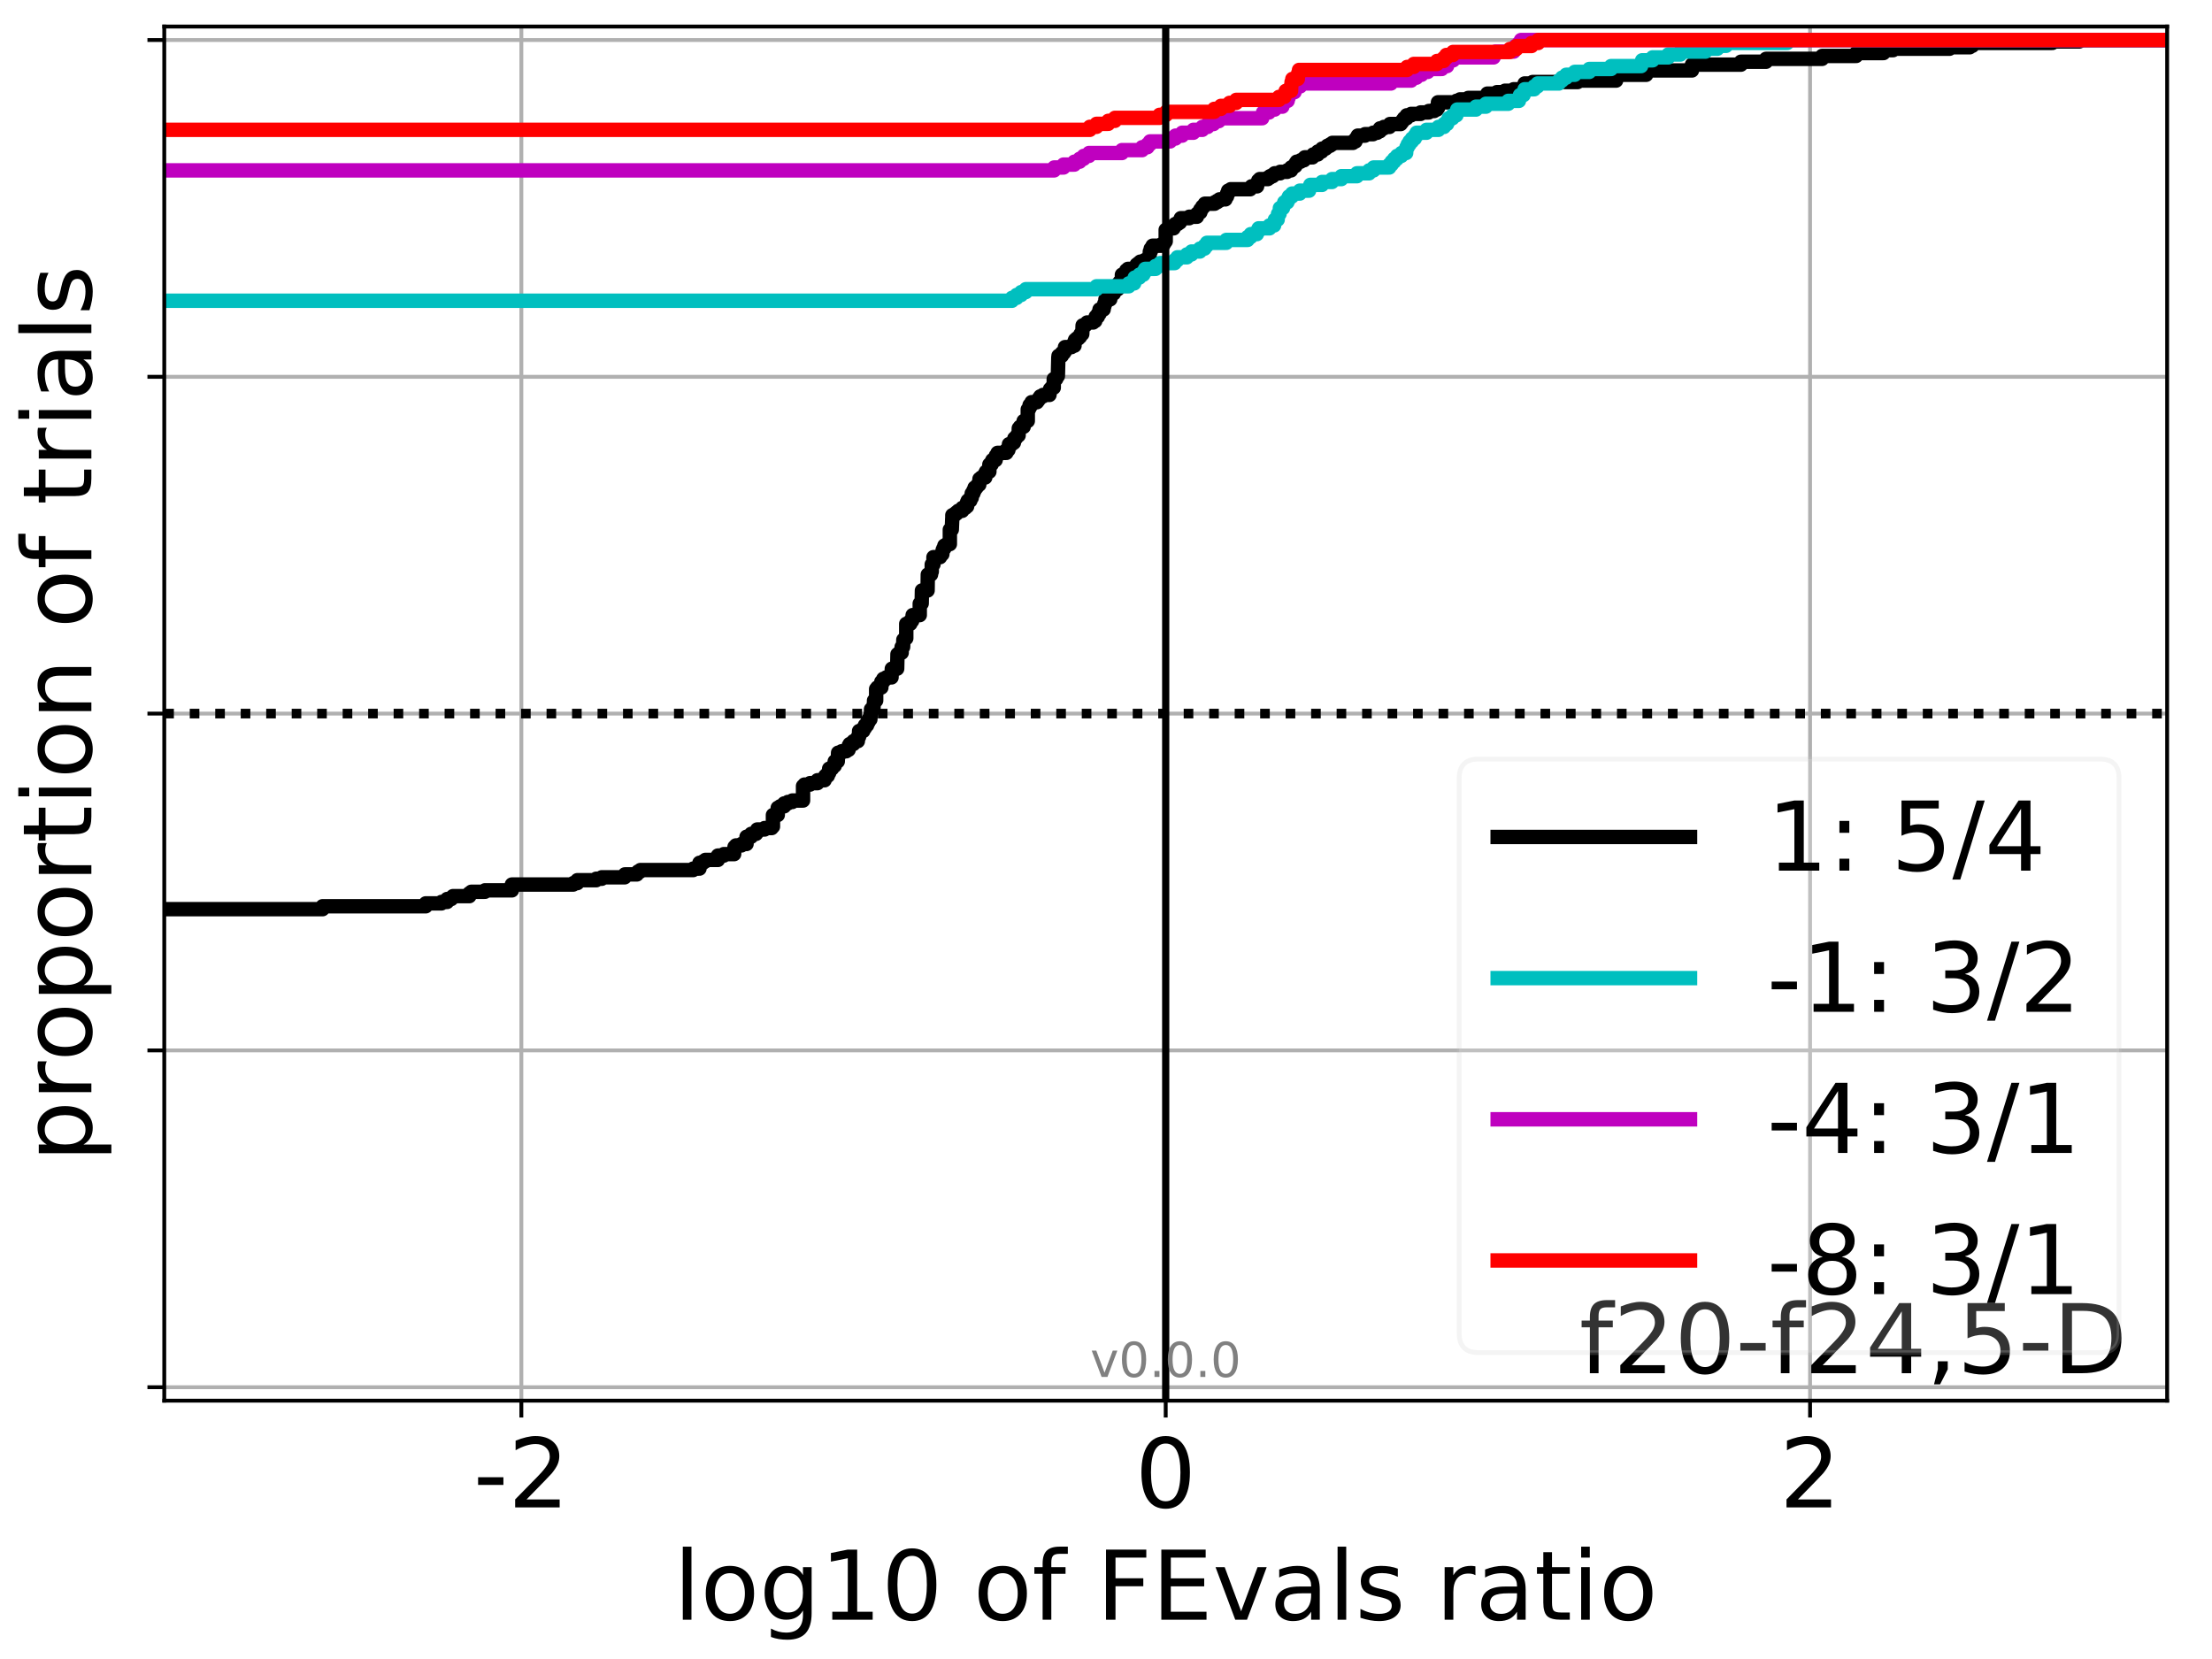 <?xml version="1.0" encoding="utf-8" standalone="no"?>
<!DOCTYPE svg PUBLIC "-//W3C//DTD SVG 1.1//EN"
  "http://www.w3.org/Graphics/SVG/1.1/DTD/svg11.dtd">
<!-- Created with matplotlib (http://matplotlib.org/) -->
<svg height="345pt" version="1.1" viewBox="0 0 460 345" width="460pt" xmlns="http://www.w3.org/2000/svg" xmlns:xlink="http://www.w3.org/1999/xlink">
 <defs>
  <style type="text/css">
*{stroke-linecap:butt;stroke-linejoin:round;}
  </style>
 </defs>
 <g id="figure_1">
  <g id="patch_1">
   <path d="M 0 345.6 
L 460.8 345.6 
L 460.8 0 
L 0 0 
z
" style="fill:#ffffff;"/>
  </g>
  <g id="axes_1">
   <g id="patch_2">
    <path d="M 34.16 291.28 
L 450.672 291.28 
L 450.672 5.52 
L 34.16 5.52 
z
" style="fill:#ffffff;"/>
   </g>
   <g id="matplotlib.axis_1">
    <g id="xtick_1">
     <g id="line2d_1">
      <path clip-path="url(#p484e9c3266)" d="M 108.417 291.28 
L 108.417 5.52 
" style="fill:none;stroke:#b0b0b0;stroke-linecap:square;stroke-width:0.8;"/>
     </g>
     <g id="line2d_2">
      <defs>
       <path d="M 0 0 
L 0 3.5 
" id="m613753e18f" style="stroke:#000000;stroke-width:0.8;"/>
      </defs>
      <g>
       <use style="stroke:#000000;stroke-width:0.8;" x="108.417" xlink:href="#m613753e18f" y="291.28"/>
      </g>
     </g>
     <g id="text_1">
      <!-- -2 -->
      <defs>
       <path d="M 4.891 31.391 
L 31.203 31.391 
L 31.203 23.391 
L 4.891 23.391 
z
" id="DejaVuSans-2d"/>
       <path d="M 19.188 8.297 
L 53.609 8.297 
L 53.609 0 
L 7.328 0 
L 7.328 8.297 
Q 12.938 14.109 22.625 23.891 
Q 32.328 33.688 34.812 36.531 
Q 39.547 41.844 41.422 45.531 
Q 43.312 49.219 43.312 52.781 
Q 43.312 58.594 39.234 62.25 
Q 35.156 65.922 28.609 65.922 
Q 23.969 65.922 18.812 64.312 
Q 13.672 62.703 7.812 59.422 
L 7.812 69.391 
Q 13.766 71.781 18.938 73 
Q 24.125 74.219 28.422 74.219 
Q 39.75 74.219 46.484 68.547 
Q 53.219 62.891 53.219 53.422 
Q 53.219 48.922 51.531 44.891 
Q 49.859 40.875 45.406 35.406 
Q 44.188 33.984 37.641 27.219 
Q 31.109 20.453 19.188 8.297 
z
" id="DejaVuSans-32"/>
      </defs>
      <g transform="translate(98.447 313.477)scale(0.2 -0.2)">
       <use xlink:href="#DejaVuSans-2d"/>
       <use x="36.084" xlink:href="#DejaVuSans-32"/>
      </g>
     </g>
    </g>
    <g id="xtick_2">
     <g id="line2d_3">
      <path clip-path="url(#p484e9c3266)" d="M 242.416 291.28 
L 242.416 5.52 
" style="fill:none;stroke:#b0b0b0;stroke-linecap:square;stroke-width:0.8;"/>
     </g>
     <g id="line2d_4">
      <g>
       <use style="stroke:#000000;stroke-width:0.8;" x="242.416" xlink:href="#m613753e18f" y="291.28"/>
      </g>
     </g>
     <g id="text_2">
      <!-- 0 -->
      <defs>
       <path d="M 31.781 66.406 
Q 24.172 66.406 20.328 58.906 
Q 16.5 51.422 16.5 36.375 
Q 16.5 21.391 20.328 13.891 
Q 24.172 6.391 31.781 6.391 
Q 39.453 6.391 43.281 13.891 
Q 47.125 21.391 47.125 36.375 
Q 47.125 51.422 43.281 58.906 
Q 39.453 66.406 31.781 66.406 
z
M 31.781 74.219 
Q 44.047 74.219 50.516 64.516 
Q 56.984 54.828 56.984 36.375 
Q 56.984 17.969 50.516 8.266 
Q 44.047 -1.422 31.781 -1.422 
Q 19.531 -1.422 13.062 8.266 
Q 6.594 17.969 6.594 36.375 
Q 6.594 54.828 13.062 64.516 
Q 19.531 74.219 31.781 74.219 
z
" id="DejaVuSans-30"/>
      </defs>
      <g transform="translate(236.054 313.477)scale(0.2 -0.2)">
       <use xlink:href="#DejaVuSans-30"/>
      </g>
     </g>
    </g>
    <g id="xtick_3">
     <g id="line2d_5">
      <path clip-path="url(#p484e9c3266)" d="M 376.415 291.28 
L 376.415 5.52 
" style="fill:none;stroke:#b0b0b0;stroke-linecap:square;stroke-width:0.8;"/>
     </g>
     <g id="line2d_6">
      <g>
       <use style="stroke:#000000;stroke-width:0.8;" x="376.415" xlink:href="#m613753e18f" y="291.28"/>
      </g>
     </g>
     <g id="text_3">
      <!-- 2 -->
      <g transform="translate(370.052 313.477)scale(0.2 -0.2)">
       <use xlink:href="#DejaVuSans-32"/>
      </g>
     </g>
    </g>
    <g id="text_4">
     <!-- log10 of FEvals ratio -->
     <defs>
      <path d="M 9.422 75.984 
L 18.406 75.984 
L 18.406 0 
L 9.422 0 
z
" id="DejaVuSans-6c"/>
      <path d="M 30.609 48.391 
Q 23.391 48.391 19.188 42.75 
Q 14.984 37.109 14.984 27.297 
Q 14.984 17.484 19.156 11.844 
Q 23.344 6.203 30.609 6.203 
Q 37.797 6.203 41.984 11.859 
Q 46.188 17.531 46.188 27.297 
Q 46.188 37.016 41.984 42.703 
Q 37.797 48.391 30.609 48.391 
z
M 30.609 56 
Q 42.328 56 49.016 48.375 
Q 55.719 40.766 55.719 27.297 
Q 55.719 13.875 49.016 6.219 
Q 42.328 -1.422 30.609 -1.422 
Q 18.844 -1.422 12.172 6.219 
Q 5.516 13.875 5.516 27.297 
Q 5.516 40.766 12.172 48.375 
Q 18.844 56 30.609 56 
z
" id="DejaVuSans-6f"/>
      <path d="M 45.406 27.984 
Q 45.406 37.75 41.375 43.109 
Q 37.359 48.484 30.078 48.484 
Q 22.859 48.484 18.828 43.109 
Q 14.797 37.75 14.797 27.984 
Q 14.797 18.266 18.828 12.891 
Q 22.859 7.516 30.078 7.516 
Q 37.359 7.516 41.375 12.891 
Q 45.406 18.266 45.406 27.984 
z
M 54.391 6.781 
Q 54.391 -7.172 48.188 -13.984 
Q 42 -20.797 29.203 -20.797 
Q 24.469 -20.797 20.266 -20.094 
Q 16.062 -19.391 12.109 -17.922 
L 12.109 -9.188 
Q 16.062 -11.328 19.922 -12.344 
Q 23.781 -13.375 27.781 -13.375 
Q 36.625 -13.375 41.016 -8.766 
Q 45.406 -4.156 45.406 5.172 
L 45.406 9.625 
Q 42.625 4.781 38.281 2.391 
Q 33.938 0 27.875 0 
Q 17.828 0 11.672 7.656 
Q 5.516 15.328 5.516 27.984 
Q 5.516 40.672 11.672 48.328 
Q 17.828 56 27.875 56 
Q 33.938 56 38.281 53.609 
Q 42.625 51.219 45.406 46.391 
L 45.406 54.688 
L 54.391 54.688 
z
" id="DejaVuSans-67"/>
      <path d="M 12.406 8.297 
L 28.516 8.297 
L 28.516 63.922 
L 10.984 60.406 
L 10.984 69.391 
L 28.422 72.906 
L 38.281 72.906 
L 38.281 8.297 
L 54.391 8.297 
L 54.391 0 
L 12.406 0 
z
" id="DejaVuSans-31"/>
      <path id="DejaVuSans-20"/>
      <path d="M 37.109 75.984 
L 37.109 68.5 
L 28.516 68.5 
Q 23.688 68.5 21.797 66.547 
Q 19.922 64.594 19.922 59.516 
L 19.922 54.688 
L 34.719 54.688 
L 34.719 47.703 
L 19.922 47.703 
L 19.922 0 
L 10.891 0 
L 10.891 47.703 
L 2.297 47.703 
L 2.297 54.688 
L 10.891 54.688 
L 10.891 58.5 
Q 10.891 67.625 15.141 71.797 
Q 19.391 75.984 28.609 75.984 
z
" id="DejaVuSans-66"/>
      <path d="M 9.812 72.906 
L 51.703 72.906 
L 51.703 64.594 
L 19.672 64.594 
L 19.672 43.109 
L 48.578 43.109 
L 48.578 34.812 
L 19.672 34.812 
L 19.672 0 
L 9.812 0 
z
" id="DejaVuSans-46"/>
      <path d="M 9.812 72.906 
L 55.906 72.906 
L 55.906 64.594 
L 19.672 64.594 
L 19.672 43.016 
L 54.391 43.016 
L 54.391 34.719 
L 19.672 34.719 
L 19.672 8.297 
L 56.781 8.297 
L 56.781 0 
L 9.812 0 
z
" id="DejaVuSans-45"/>
      <path d="M 2.984 54.688 
L 12.5 54.688 
L 29.594 8.797 
L 46.688 54.688 
L 56.203 54.688 
L 35.688 0 
L 23.484 0 
z
" id="DejaVuSans-76"/>
      <path d="M 34.281 27.484 
Q 23.391 27.484 19.188 25 
Q 14.984 22.516 14.984 16.5 
Q 14.984 11.719 18.141 8.906 
Q 21.297 6.109 26.703 6.109 
Q 34.188 6.109 38.703 11.406 
Q 43.219 16.703 43.219 25.484 
L 43.219 27.484 
z
M 52.203 31.203 
L 52.203 0 
L 43.219 0 
L 43.219 8.297 
Q 40.141 3.328 35.547 0.953 
Q 30.953 -1.422 24.312 -1.422 
Q 15.922 -1.422 10.953 3.297 
Q 6 8.016 6 15.922 
Q 6 25.141 12.172 29.828 
Q 18.359 34.516 30.609 34.516 
L 43.219 34.516 
L 43.219 35.406 
Q 43.219 41.609 39.141 45 
Q 35.062 48.391 27.688 48.391 
Q 23 48.391 18.547 47.266 
Q 14.109 46.141 10.016 43.891 
L 10.016 52.203 
Q 14.938 54.109 19.578 55.047 
Q 24.219 56 28.609 56 
Q 40.484 56 46.344 49.844 
Q 52.203 43.703 52.203 31.203 
z
" id="DejaVuSans-61"/>
      <path d="M 44.281 53.078 
L 44.281 44.578 
Q 40.484 46.531 36.375 47.5 
Q 32.281 48.484 27.875 48.484 
Q 21.188 48.484 17.844 46.438 
Q 14.5 44.391 14.5 40.281 
Q 14.5 37.156 16.891 35.375 
Q 19.281 33.594 26.516 31.984 
L 29.594 31.297 
Q 39.156 29.25 43.188 25.516 
Q 47.219 21.781 47.219 15.094 
Q 47.219 7.469 41.188 3.016 
Q 35.156 -1.422 24.609 -1.422 
Q 20.219 -1.422 15.453 -0.562 
Q 10.688 0.297 5.422 2 
L 5.422 11.281 
Q 10.406 8.688 15.234 7.391 
Q 20.062 6.109 24.812 6.109 
Q 31.156 6.109 34.562 8.281 
Q 37.984 10.453 37.984 14.406 
Q 37.984 18.062 35.516 20.016 
Q 33.062 21.969 24.703 23.781 
L 21.578 24.516 
Q 13.234 26.266 9.516 29.906 
Q 5.812 33.547 5.812 39.891 
Q 5.812 47.609 11.281 51.797 
Q 16.75 56 26.812 56 
Q 31.781 56 36.172 55.266 
Q 40.578 54.547 44.281 53.078 
z
" id="DejaVuSans-73"/>
      <path d="M 41.109 46.297 
Q 39.594 47.172 37.812 47.578 
Q 36.031 48 33.891 48 
Q 26.266 48 22.188 43.047 
Q 18.109 38.094 18.109 28.812 
L 18.109 0 
L 9.078 0 
L 9.078 54.688 
L 18.109 54.688 
L 18.109 46.188 
Q 20.953 51.172 25.484 53.578 
Q 30.031 56 36.531 56 
Q 37.453 56 38.578 55.875 
Q 39.703 55.766 41.062 55.516 
z
" id="DejaVuSans-72"/>
      <path d="M 18.312 70.219 
L 18.312 54.688 
L 36.812 54.688 
L 36.812 47.703 
L 18.312 47.703 
L 18.312 18.016 
Q 18.312 11.328 20.141 9.422 
Q 21.969 7.516 27.594 7.516 
L 36.812 7.516 
L 36.812 0 
L 27.594 0 
Q 17.188 0 13.234 3.875 
Q 9.281 7.766 9.281 18.016 
L 9.281 47.703 
L 2.688 47.703 
L 2.688 54.688 
L 9.281 54.688 
L 9.281 70.219 
z
" id="DejaVuSans-74"/>
      <path d="M 9.422 54.688 
L 18.406 54.688 
L 18.406 0 
L 9.422 0 
z
M 9.422 75.984 
L 18.406 75.984 
L 18.406 64.594 
L 9.422 64.594 
z
" id="DejaVuSans-69"/>
     </defs>
     <g transform="translate(140.111 336.833)scale(0.2 -0.2)">
      <use xlink:href="#DejaVuSans-6c"/>
      <use x="27.783" xlink:href="#DejaVuSans-6f"/>
      <use x="88.965" xlink:href="#DejaVuSans-67"/>
      <use x="152.441" xlink:href="#DejaVuSans-31"/>
      <use x="216.064" xlink:href="#DejaVuSans-30"/>
      <use x="279.688" xlink:href="#DejaVuSans-20"/>
      <use x="311.475" xlink:href="#DejaVuSans-6f"/>
      <use x="372.656" xlink:href="#DejaVuSans-66"/>
      <use x="407.861" xlink:href="#DejaVuSans-20"/>
      <use x="439.648" xlink:href="#DejaVuSans-46"/>
      <use x="497.168" xlink:href="#DejaVuSans-45"/>
      <use x="560.352" xlink:href="#DejaVuSans-76"/>
      <use x="619.531" xlink:href="#DejaVuSans-61"/>
      <use x="680.811" xlink:href="#DejaVuSans-6c"/>
      <use x="708.594" xlink:href="#DejaVuSans-73"/>
      <use x="760.693" xlink:href="#DejaVuSans-20"/>
      <use x="792.48" xlink:href="#DejaVuSans-72"/>
      <use x="833.594" xlink:href="#DejaVuSans-61"/>
      <use x="894.873" xlink:href="#DejaVuSans-74"/>
      <use x="934.082" xlink:href="#DejaVuSans-69"/>
      <use x="961.865" xlink:href="#DejaVuSans-6f"/>
     </g>
    </g>
   </g>
   <g id="matplotlib.axis_2">
    <g id="ytick_1">
     <g id="line2d_7">
      <path clip-path="url(#p484e9c3266)" d="M 34.16 288.478 
L 450.672 288.478 
" style="fill:none;stroke:#b0b0b0;stroke-linecap:square;stroke-width:0.8;"/>
     </g>
     <g id="line2d_8">
      <defs>
       <path d="M 0 0 
L -3.5 0 
" id="m3904cdc2d7" style="stroke:#000000;stroke-width:0.8;"/>
      </defs>
      <g>
       <use style="stroke:#000000;stroke-width:0.8;" x="34.16" xlink:href="#m3904cdc2d7" y="288.478"/>
      </g>
     </g>
    </g>
    <g id="ytick_2">
     <g id="line2d_9">
      <path clip-path="url(#p484e9c3266)" d="M 34.16 218.439 
L 450.672 218.439 
" style="fill:none;stroke:#b0b0b0;stroke-linecap:square;stroke-width:0.8;"/>
     </g>
     <g id="line2d_10">
      <g>
       <use style="stroke:#000000;stroke-width:0.8;" x="34.16" xlink:href="#m3904cdc2d7" y="218.439"/>
      </g>
     </g>
    </g>
    <g id="ytick_3">
     <g id="line2d_11">
      <path clip-path="url(#p484e9c3266)" d="M 34.16 148.4 
L 450.672 148.4 
" style="fill:none;stroke:#b0b0b0;stroke-linecap:square;stroke-width:0.8;"/>
     </g>
     <g id="line2d_12">
      <g>
       <use style="stroke:#000000;stroke-width:0.8;" x="34.16" xlink:href="#m3904cdc2d7" y="148.4"/>
      </g>
     </g>
    </g>
    <g id="ytick_4">
     <g id="line2d_13">
      <path clip-path="url(#p484e9c3266)" d="M 34.16 78.361 
L 450.672 78.361 
" style="fill:none;stroke:#b0b0b0;stroke-linecap:square;stroke-width:0.8;"/>
     </g>
     <g id="line2d_14">
      <g>
       <use style="stroke:#000000;stroke-width:0.8;" x="34.16" xlink:href="#m3904cdc2d7" y="78.361"/>
      </g>
     </g>
    </g>
    <g id="ytick_5">
     <g id="line2d_15">
      <path clip-path="url(#p484e9c3266)" d="M 34.16 8.322 
L 450.672 8.322 
" style="fill:none;stroke:#b0b0b0;stroke-linecap:square;stroke-width:0.8;"/>
     </g>
     <g id="line2d_16">
      <g>
       <use style="stroke:#000000;stroke-width:0.8;" x="34.16" xlink:href="#m3904cdc2d7" y="8.322"/>
      </g>
     </g>
    </g>
    <g id="text_5">
     <!-- proportion of trials -->
     <defs>
      <path d="M 18.109 8.203 
L 18.109 -20.797 
L 9.078 -20.797 
L 9.078 54.688 
L 18.109 54.688 
L 18.109 46.391 
Q 20.953 51.266 25.266 53.625 
Q 29.594 56 35.594 56 
Q 45.562 56 51.781 48.094 
Q 58.016 40.188 58.016 27.297 
Q 58.016 14.406 51.781 6.484 
Q 45.562 -1.422 35.594 -1.422 
Q 29.594 -1.422 25.266 0.953 
Q 20.953 3.328 18.109 8.203 
z
M 48.688 27.297 
Q 48.688 37.203 44.609 42.844 
Q 40.531 48.484 33.406 48.484 
Q 26.266 48.484 22.188 42.844 
Q 18.109 37.203 18.109 27.297 
Q 18.109 17.391 22.188 11.75 
Q 26.266 6.109 33.406 6.109 
Q 40.531 6.109 44.609 11.75 
Q 48.688 17.391 48.688 27.297 
z
" id="DejaVuSans-70"/>
      <path d="M 54.891 33.016 
L 54.891 0 
L 45.906 0 
L 45.906 32.719 
Q 45.906 40.484 42.875 44.328 
Q 39.844 48.188 33.797 48.188 
Q 26.516 48.188 22.312 43.547 
Q 18.109 38.922 18.109 30.906 
L 18.109 0 
L 9.078 0 
L 9.078 54.688 
L 18.109 54.688 
L 18.109 46.188 
Q 21.344 51.125 25.703 53.562 
Q 30.078 56 35.797 56 
Q 45.219 56 50.047 50.172 
Q 54.891 44.344 54.891 33.016 
z
" id="DejaVuSans-6e"/>
     </defs>
     <g transform="translate(19.001 241.628)rotate(-90)scale(0.2 -0.2)">
      <use xlink:href="#DejaVuSans-70"/>
      <use x="63.477" xlink:href="#DejaVuSans-72"/>
      <use x="104.559" xlink:href="#DejaVuSans-6f"/>
      <use x="165.74" xlink:href="#DejaVuSans-70"/>
      <use x="229.217" xlink:href="#DejaVuSans-6f"/>
      <use x="290.398" xlink:href="#DejaVuSans-72"/>
      <use x="331.512" xlink:href="#DejaVuSans-74"/>
      <use x="370.721" xlink:href="#DejaVuSans-69"/>
      <use x="398.504" xlink:href="#DejaVuSans-6f"/>
      <use x="459.686" xlink:href="#DejaVuSans-6e"/>
      <use x="523.064" xlink:href="#DejaVuSans-20"/>
      <use x="554.852" xlink:href="#DejaVuSans-6f"/>
      <use x="616.033" xlink:href="#DejaVuSans-66"/>
      <use x="651.238" xlink:href="#DejaVuSans-20"/>
      <use x="683.025" xlink:href="#DejaVuSans-74"/>
      <use x="722.234" xlink:href="#DejaVuSans-72"/>
      <use x="763.348" xlink:href="#DejaVuSans-69"/>
      <use x="791.131" xlink:href="#DejaVuSans-61"/>
      <use x="852.41" xlink:href="#DejaVuSans-6c"/>
      <use x="880.193" xlink:href="#DejaVuSans-73"/>
     </g>
    </g>
   </g>
   <g id="line2d_17">
    <path clip-path="url(#p484e9c3266)" d="M 34.16 189.068 
L 67.078 189.068 
L 67.078 188.465 
L 88.541 188.465 
L 88.541 187.863 
L 91.803 187.863 
L 91.803 187.562 
L 92.977 187.562 
L 92.977 186.959 
L 93.846 186.959 
L 93.846 186.658 
L 94.201 186.658 
L 94.201 186.357 
L 97.606 186.357 
L 97.606 185.754 
L 98.01 185.754 
L 98.01 185.453 
L 100.847 185.453 
L 100.847 185.152 
L 106.448 185.152 
L 106.448 183.947 
L 119.214 183.947 
L 119.214 183.646 
L 120.07 183.646 
L 120.07 183.043 
L 123.982 183.043 
L 123.982 182.742 
L 125.14 182.742 
L 125.14 182.441 
L 129.902 182.441 
L 129.948 181.838 
L 132.445 181.838 
L 132.445 181.537 
L 132.686 181.537 
L 132.686 181.236 
L 133.169 181.236 
L 133.169 180.934 
L 144.146 180.934 
L 144.146 180.633 
L 145.457 180.633 
L 145.457 179.428 
L 146.233 179.428 
L 146.233 179.127 
L 146.69 179.127 
L 146.69 178.826 
L 149.295 178.826 
L 149.295 177.922 
L 150.523 177.922 
L 150.523 177.621 
L 152.664 177.621 
L 152.754 176.114 
L 153.037 176.114 
L 153.037 175.813 
L 154.195 175.813 
L 154.195 175.512 
L 155.248 175.512 
L 155.248 174.006 
L 156.211 174.006 
L 156.211 173.403 
L 157.228 173.403 
L 157.228 173.102 
L 157.468 173.102 
L 157.468 172.5 
L 159.002 172.5 
L 159.002 172.198 
L 160.478 172.198 
L 160.478 171.897 
L 160.74 171.897 
L 160.74 169.487 
L 161.741 169.487 
L 161.741 167.981 
L 162.223 167.981 
L 162.223 167.68 
L 163.07 167.68 
L 163.07 167.077 
L 163.842 167.077 
L 163.842 166.776 
L 164.767 166.776 
L 164.767 166.475 
L 166.999 166.475 
L 166.999 163.462 
L 167.281 163.462 
L 167.281 163.161 
L 168.44 163.161 
L 168.44 162.86 
L 169.999 162.86 
L 169.999 162.257 
L 171.473 162.257 
L 171.473 161.956 
L 171.611 161.956 
L 171.611 161.353 
L 172.147 161.353 
L 172.147 160.751 
L 172.43 160.751 
L 172.43 159.847 
L 173.024 159.847 
L 173.024 159.546 
L 173.247 159.546 
L 173.247 159.245 
L 173.588 159.245 
L 173.588 158.341 
L 174.217 158.341 
L 174.288 156.534 
L 175.004 156.534 
L 175.004 156.232 
L 175.985 156.232 
L 175.985 155.931 
L 176.468 155.931 
L 176.52 155.027 
L 176.691 155.027 
L 176.691 154.726 
L 177.479 154.726 
L 177.479 154.124 
L 178.395 154.124 
L 178.395 153.22 
L 178.653 153.22 
L 178.653 152.015 
L 179.522 152.015 
L 179.522 151.412 
L 179.876 151.412 
L 179.876 150.81 
L 180.321 150.81 
L 180.321 150.207 
L 180.603 150.207 
L 180.603 149.605 
L 180.994 149.605 
L 181.082 148.4 
L 181.134 148.4 
L 181.134 147.496 
L 181.616 147.496 
L 181.719 146.291 
L 181.761 146.291 
L 181.761 145.689 
L 182.202 145.689 
L 182.202 143.279 
L 182.434 143.279 
L 182.434 142.978 
L 183.281 142.978 
L 183.281 141.773 
L 183.685 141.773 
L 183.685 141.17 
L 184.302 141.17 
L 184.302 140.869 
L 185.399 140.869 
L 185.464 139.061 
L 186.569 139.061 
L 186.638 136.049 
L 186.977 136.049 
L 186.977 135.748 
L 187.507 135.748 
L 187.507 134.543 
L 187.807 134.543 
L 187.862 133.037 
L 188.135 133.037 
L 188.135 132.735 
L 188.461 132.735 
L 188.461 129.723 
L 189.307 129.723 
L 189.307 129.12 
L 189.688 129.12 
L 189.79 127.915 
L 191.267 127.915 
L 191.267 125.505 
L 191.671 125.505 
L 191.723 122.794 
L 192.898 122.794 
L 192.943 119.481 
L 193.609 119.481 
L 193.609 118.878 
L 193.766 118.878 
L 193.766 117.372 
L 194.121 117.372 
L 194.121 115.866 
L 195.489 115.866 
L 195.489 115.564 
L 195.681 115.564 
L 195.681 115.263 
L 195.963 115.263 
L 196.037 114.359 
L 196.164 114.359 
L 196.164 114.058 
L 196.394 114.058 
L 196.394 113.456 
L 196.872 113.456 
L 196.872 113.154 
L 197.526 113.154 
L 197.526 110.142 
L 197.93 110.142 
L 198.033 107.732 
L 198.046 107.732 
L 198.046 107.13 
L 198.547 107.13 
L 198.547 106.828 
L 198.914 106.828 
L 198.914 106.527 
L 199.269 106.527 
L 199.269 106.226 
L 200.11 106.226 
L 200.11 105.623 
L 200.767 105.623 
L 200.767 105.322 
L 201.112 105.322 
L 201.112 104.418 
L 201.245 104.418 
L 201.245 104.117 
L 201.783 104.117 
L 201.783 103.515 
L 202.078 103.515 
L 202.078 102.611 
L 202.419 102.611 
L 202.419 102.008 
L 202.674 102.008 
L 202.674 101.406 
L 203.078 101.406 
L 203.078 101.105 
L 203.287 101.105 
L 203.287 100.803 
L 203.642 100.803 
L 203.695 99.598 
L 204.059 99.598 
L 204.059 99.297 
L 204.89 99.297 
L 204.89 98.394 
L 205.045 98.394 
L 205.045 98.092 
L 205.746 98.092 
L 205.746 96.586 
L 206.219 96.586 
L 206.219 95.984 
L 206.369 95.984 
L 206.369 95.682 
L 207.047 95.682 
L 207.088 94.779 
L 207.443 94.779 
L 207.451 94.176 
L 209.285 94.176 
L 209.285 93.574 
L 209.703 93.574 
L 209.777 92.971 
L 209.825 92.971 
L 209.825 92.369 
L 210.449 92.369 
L 210.449 92.067 
L 210.848 92.067 
L 210.942 91.164 
L 211.252 91.164 
L 211.252 90.862 
L 211.488 90.862 
L 211.488 90.561 
L 211.821 90.561 
L 211.869 89.055 
L 212.1 89.055 
L 212.1 88.754 
L 212.875 88.754 
L 212.875 87.549 
L 213.731 87.549 
L 213.731 85.139 
L 213.969 85.139 
L 213.969 84.838 
L 214.114 84.838 
L 214.114 84.235 
L 214.522 84.235 
L 214.522 83.633 
L 215.659 83.633 
L 215.659 83.331 
L 215.89 83.331 
L 215.89 83.03 
L 216.11 83.03 
L 216.11 82.729 
L 216.323 82.729 
L 216.323 82.428 
L 216.907 82.428 
L 216.907 82.126 
L 218.243 82.126 
L 218.303 81.524 
L 218.362 81.524 
L 218.362 80.921 
L 218.624 80.921 
L 218.624 80.62 
L 219.135 80.62 
L 219.135 78.813 
L 219.646 78.813 
L 219.646 78.511 
L 219.782 78.511 
L 219.782 78.21 
L 219.99 78.21 
L 220.091 74.294 
L 220.128 74.294 
L 220.128 73.993 
L 220.819 73.993 
L 220.819 73.39 
L 221.27 73.39 
L 221.27 73.089 
L 221.471 73.089 
L 221.471 72.185 
L 222.815 72.185 
L 222.815 71.884 
L 223.451 71.884 
L 223.451 70.98 
L 223.565 70.98 
L 223.565 70.679 
L 223.902 70.679 
L 223.902 70.378 
L 224.283 70.378 
L 224.283 70.077 
L 224.59 70.077 
L 224.694 69.474 
L 225.061 69.474 
L 225.139 67.667 
L 225.733 67.667 
L 225.733 67.365 
L 226.065 67.365 
L 226.065 67.064 
L 227.328 67.064 
L 227.328 66.763 
L 227.758 66.763 
L 227.854 65.859 
L 228.31 65.859 
L 228.31 65.257 
L 228.656 65.257 
L 228.656 64.353 
L 229.511 64.353 
L 229.511 63.75 
L 229.645 63.75 
L 229.645 63.148 
L 229.868 63.148 
L 229.881 62.244 
L 230.881 62.244 
L 230.881 61.341 
L 231.155 61.341 
L 231.155 61.039 
L 231.625 61.039 
L 231.625 60.437 
L 232.047 60.437 
L 232.047 60.136 
L 232.456 60.136 
L 232.456 59.834 
L 232.599 59.834 
L 232.606 58.931 
L 232.838 58.931 
L 232.838 58.629 
L 233.089 58.629 
L 233.089 58.328 
L 233.312 58.328 
L 233.312 57.123 
L 233.996 57.123 
L 233.996 56.822 
L 234.215 56.822 
L 234.215 56.219 
L 234.56 56.219 
L 234.56 55.918 
L 236.019 55.918 
L 236.019 55.617 
L 236.374 55.617 
L 236.374 55.014 
L 236.759 55.014 
L 236.759 54.713 
L 237.124 54.713 
L 237.124 54.412 
L 237.999 54.412 
L 237.999 54.111 
L 238.752 54.111 
L 238.803 53.508 
L 239.055 53.508 
L 239.118 52.303 
L 239.305 52.303 
L 239.305 51.701 
L 239.624 51.701 
L 239.686 51.098 
L 241.542 51.098 
L 241.542 50.797 
L 242.024 50.797 
L 242.024 50.496 
L 242.207 50.496 
L 242.207 50.194 
L 242.416 50.194 
L 242.416 47.785 
L 242.955 47.785 
L 242.955 47.483 
L 244.056 47.483 
L 244.056 46.881 
L 244.405 46.881 
L 244.405 46.58 
L 244.943 46.58 
L 244.943 46.278 
L 245.378 46.278 
L 245.429 45.676 
L 245.563 45.676 
L 245.563 45.375 
L 247.306 45.375 
L 247.306 45.073 
L 248.909 45.073 
L 248.909 44.471 
L 249.233 44.471 
L 249.233 44.17 
L 249.615 44.17 
L 249.615 43.567 
L 249.89 43.567 
L 249.89 43.266 
L 250.029 43.266 
L 250.029 42.965 
L 250.37 42.965 
L 250.37 42.663 
L 250.547 42.663 
L 250.547 42.362 
L 252.584 42.362 
L 252.584 42.061 
L 253.109 42.061 
L 253.109 41.76 
L 253.591 41.76 
L 253.591 41.458 
L 254.837 41.458 
L 254.899 40.856 
L 255.168 40.856 
L 255.168 40.253 
L 255.402 40.253 
L 255.402 39.651 
L 255.938 39.651 
L 255.938 39.35 
L 259.983 39.35 
L 259.983 39.048 
L 260.259 39.048 
L 260.259 38.747 
L 261.417 38.747 
L 261.52 38.145 
L 261.542 38.145 
L 261.542 37.843 
L 261.661 37.843 
L 261.661 37.542 
L 261.964 37.542 
L 261.964 37.241 
L 263.651 37.241 
L 263.651 36.94 
L 264.103 36.94 
L 264.103 36.638 
L 264.689 36.638 
L 264.689 36.337 
L 265.073 36.337 
L 265.073 36.036 
L 266.224 36.036 
L 266.224 35.735 
L 267.666 35.735 
L 267.666 35.434 
L 268.481 35.434 
L 268.481 34.831 
L 268.963 34.831 
L 268.963 34.53 
L 269.393 34.53 
L 269.445 33.927 
L 269.646 33.927 
L 269.646 33.626 
L 270.477 33.626 
L 270.477 33.325 
L 271.182 33.325 
L 271.182 33.024 
L 271.333 33.024 
L 271.333 32.722 
L 272.944 32.722 
L 272.944 32.421 
L 273.087 32.421 
L 273.087 32.12 
L 274.041 32.12 
L 274.041 31.517 
L 274.864 31.517 
L 274.924 30.915 
L 275.67 30.915 
L 275.67 30.614 
L 276.037 30.614 
L 276.037 30.312 
L 276.611 30.312 
L 276.611 30.011 
L 277.076 30.011 
L 277.076 29.71 
L 281.357 29.71 
L 281.357 29.409 
L 281.879 29.409 
L 281.964 28.806 
L 282.222 28.806 
L 282.222 28.505 
L 282.354 28.505 
L 282.354 28.204 
L 283.859 28.204 
L 283.859 27.902 
L 285.547 27.902 
L 285.547 27.601 
L 286.414 27.601 
L 286.414 27.3 
L 286.967 27.3 
L 286.967 26.697 
L 287.781 26.697 
L 287.781 26.396 
L 288.941 26.396 
L 289.038 25.794 
L 291.289 25.794 
L 291.289 25.492 
L 291.524 25.492 
L 291.524 25.191 
L 291.754 25.191 
L 291.754 24.89 
L 291.973 24.89 
L 291.973 24.589 
L 292.526 24.589 
L 292.526 23.986 
L 293.446 23.986 
L 293.446 23.685 
L 295.426 23.685 
L 295.426 23.384 
L 297.114 23.384 
L 297.114 23.083 
L 298.247 23.083 
L 298.247 22.781 
L 298.828 22.781 
L 298.828 22.48 
L 299.037 22.48 
L 299.037 21.275 
L 302.856 21.275 
L 302.856 20.974 
L 303.6 20.974 
L 303.6 20.673 
L 305.321 20.673 
L 305.321 20.371 
L 309.159 20.371 
L 309.204 19.769 
L 309.3 19.769 
L 309.3 19.468 
L 311.281 19.468 
L 311.281 19.166 
L 312.968 19.166 
L 312.968 18.865 
L 314.763 18.865 
L 314.763 18.564 
L 317.05 18.564 
L 317.05 17.359 
L 318.71 17.359 
L 318.71 17.058 
L 328.092 17.058 
L 328.092 16.756 
L 336.077 16.756 
L 336.077 15.551 
L 342.336 15.551 
L 342.336 14.648 
L 351.857 14.648 
L 351.857 13.443 
L 362.032 13.443 
L 362.032 12.84 
L 367.258 12.84 
L 367.258 12.238 
L 378.922 12.238 
L 378.922 11.635 
L 385.997 11.635 
L 385.997 11.033 
L 391.683 11.033 
L 391.683 10.43 
L 393.679 10.43 
L 393.679 10.129 
L 405.424 10.129 
L 405.424 9.828 
L 409.616 9.828 
L 409.616 9.527 
L 410.169 9.527 
L 410.169 8.924 
L 426.802 8.924 
L 426.802 8.623 
L 432.406 8.623 
L 432.406 8.322 
L 450.672 8.322 
L 450.672 8.322 
" style="fill:none;stroke:#000000;stroke-linecap:square;stroke-width:3;"/>
   </g>
   <g id="line2d_18">
    <path clip-path="url(#p484e9c3266)" style="fill:none;stroke:#000000;stroke-linecap:square;stroke-width:3;"/>
   </g>
   <g id="line2d_19">
    <path clip-path="url(#p484e9c3266)" d="M 34.16 62.545 
L 210.449 62.545 
L 210.449 61.943 
L 211.417 61.943 
L 211.417 61.341 
L 212.361 61.341 
L 212.361 60.738 
L 213.329 60.738 
L 213.329 60.136 
L 228.024 60.136 
L 228.024 59.533 
L 234.738 59.533 
L 234.738 58.931 
L 235.857 58.931 
L 235.857 58.328 
L 235.969 58.328 
L 235.969 57.726 
L 236.936 57.726 
L 236.936 57.123 
L 237.769 57.123 
L 237.769 56.521 
L 238.135 56.521 
L 238.135 55.918 
L 240.291 55.918 
L 240.291 55.316 
L 241.258 55.316 
L 241.258 54.713 
L 244.272 54.713 
L 244.272 54.111 
L 244.85 54.111 
L 244.85 53.508 
L 246.823 53.508 
L 246.823 52.906 
L 247.79 52.906 
L 247.79 52.303 
L 249.525 52.303 
L 249.525 51.701 
L 250.492 51.701 
L 250.492 51.098 
L 250.987 51.098 
L 250.987 50.496 
L 255.022 50.496 
L 255.022 49.893 
L 259.448 49.893 
L 259.448 49.291 
L 260.098 49.291 
L 260.098 48.688 
L 261.377 48.688 
L 261.377 48.086 
L 261.737 48.086 
L 261.737 47.483 
L 263.996 47.483 
L 263.996 46.881 
L 264.963 46.881 
L 264.963 46.278 
L 265.124 46.278 
L 265.124 45.676 
L 265.699 45.676 
L 265.771 44.471 
L 266.092 44.471 
L 266.163 43.266 
L 266.813 43.266 
L 266.813 42.663 
L 267.07 42.663 
L 267.07 42.061 
L 267.722 42.061 
L 267.722 41.458 
L 268.038 41.458 
L 268.038 40.856 
L 268.689 40.856 
L 268.689 40.253 
L 270.291 40.253 
L 270.291 39.651 
L 272.231 39.651 
L 272.231 39.048 
L 272.486 39.048 
L 272.486 38.446 
L 274.933 38.446 
L 274.933 37.843 
L 277.006 37.843 
L 277.006 37.241 
L 278.938 37.241 
L 278.938 36.638 
L 282.195 36.638 
L 282.195 36.036 
L 284.714 36.036 
L 284.714 35.434 
L 285.653 35.434 
L 285.653 34.831 
L 288.91 34.831 
L 288.91 34.229 
L 289.404 34.229 
L 289.404 33.626 
L 289.936 33.626 
L 289.936 33.024 
L 290.532 33.024 
L 290.532 32.421 
L 291.429 32.421 
L 291.429 31.819 
L 292.419 31.819 
L 292.478 30.614 
L 292.754 30.614 
L 292.754 30.011 
L 293.13 30.011 
L 293.13 29.409 
L 293.628 29.409 
L 293.628 28.806 
L 294.214 28.806 
L 294.214 28.204 
L 294.596 28.204 
L 294.596 27.601 
L 296.651 27.601 
L 296.651 26.999 
L 299.134 26.999 
L 299.134 26.396 
L 300.286 26.396 
L 300.286 25.794 
L 300.929 25.794 
L 300.929 25.191 
L 301.253 25.191 
L 301.253 24.589 
L 302.064 24.589 
L 302.064 23.986 
L 302.866 23.986 
L 302.866 23.384 
L 303.031 23.384 
L 303.031 22.781 
L 306.939 22.781 
L 306.939 22.179 
L 309.003 22.179 
L 309.003 21.576 
L 313.654 21.576 
L 313.654 20.974 
L 315.872 20.974 
L 315.872 20.371 
L 316.082 20.371 
L 316.082 19.769 
L 316.839 19.769 
L 316.839 19.166 
L 317.05 19.166 
L 317.05 18.564 
L 319.036 18.564 
L 319.036 17.961 
L 319.753 17.961 
L 319.753 17.359 
L 324.179 17.359 
L 324.179 16.756 
L 324.829 16.756 
L 324.829 16.154 
L 325.694 16.154 
L 325.694 15.551 
L 327.472 15.551 
L 327.472 14.949 
L 330.502 14.949 
L 330.502 14.346 
L 335.022 14.346 
L 335.022 13.744 
L 341.28 13.744 
L 341.28 13.141 
L 341.49 13.141 
L 341.49 12.539 
L 343.669 12.539 
L 343.669 11.936 
L 346.926 11.936 
L 346.926 11.334 
L 349.445 11.334 
L 349.445 10.732 
L 354.667 10.732 
L 354.667 10.129 
L 357.15 10.129 
L 357.15 9.527 
L 358.945 9.527 
L 358.945 8.924 
L 371.67 8.924 
L 371.67 8.322 
L 450.672 8.322 
L 450.672 8.322 
" style="fill:none;stroke:#00bfbf;stroke-linecap:square;stroke-width:3;"/>
   </g>
   <g id="line2d_20">
    <path clip-path="url(#p484e9c3266)" style="fill:none;stroke:#00bfbf;stroke-linecap:square;stroke-width:3;"/>
   </g>
   <g id="line2d_21">
    <path clip-path="url(#p484e9c3266)" d="M 34.16 35.434 
L 219.218 35.434 
L 219.218 34.831 
L 221.168 34.831 
L 221.168 34.229 
L 223.413 34.229 
L 223.413 33.626 
L 224.517 33.626 
L 224.517 33.024 
L 225.362 33.024 
L 225.362 32.421 
L 226.467 32.421 
L 226.467 31.819 
L 233.32 31.819 
L 233.32 31.216 
L 237.514 31.216 
L 237.514 30.614 
L 238.619 30.614 
L 238.619 30.011 
L 239.151 30.011 
L 239.151 29.409 
L 243.345 29.409 
L 243.345 28.806 
L 244.45 28.806 
L 244.45 28.204 
L 245.84 28.204 
L 245.84 27.601 
L 248.167 27.601 
L 248.167 26.999 
L 250.034 26.999 
L 250.034 26.396 
L 251.139 26.396 
L 251.139 25.794 
L 252.361 25.794 
L 252.361 25.191 
L 253.466 25.191 
L 253.466 24.589 
L 262.479 24.589 
L 262.479 23.986 
L 262.66 23.986 
L 262.66 23.384 
L 263.902 23.384 
L 263.902 22.781 
L 265.093 22.781 
L 265.093 22.179 
L 266.673 22.179 
L 266.673 21.576 
L 266.855 21.576 
L 266.855 20.974 
L 267.778 20.974 
L 267.778 20.371 
L 267.959 20.371 
L 267.959 19.769 
L 268.096 19.769 
L 268.096 19.166 
L 269.201 19.166 
L 269.201 18.564 
L 269.287 18.564 
L 269.287 17.961 
L 270.392 17.961 
L 270.392 17.359 
L 289.259 17.359 
L 289.259 16.756 
L 293.453 16.756 
L 293.453 16.154 
L 294.558 16.154 
L 294.558 15.551 
L 295.627 15.551 
L 295.627 14.949 
L 296.911 14.949 
L 296.911 14.346 
L 299.821 14.346 
L 299.821 13.744 
L 300.926 13.744 
L 300.926 13.141 
L 301.105 13.141 
L 301.105 12.539 
L 302.21 12.539 
L 302.21 11.936 
L 310.599 11.936 
L 310.599 11.334 
L 310.998 11.334 
L 310.998 10.732 
L 314.793 10.732 
L 314.793 10.129 
L 315.192 10.129 
L 315.192 9.527 
L 315.898 9.527 
L 315.898 8.924 
L 316.297 8.924 
L 316.297 8.322 
L 450.672 8.322 
" style="fill:none;stroke:#bf00bf;stroke-linecap:square;stroke-width:3;"/>
   </g>
   <g id="line2d_22">
    <path clip-path="url(#p484e9c3266)" style="fill:none;stroke:#bf00bf;stroke-linecap:square;stroke-width:3;"/>
   </g>
   <g id="line2d_23">
    <path clip-path="url(#p484e9c3266)" d="M 34.16 26.999 
L 226.633 26.999 
L 226.633 26.376 
L 228.023 26.376 
L 228.023 25.754 
L 230.469 25.754 
L 230.469 25.131 
L 231.859 25.131 
L 231.859 24.508 
L 241.13 24.508 
L 241.13 23.886 
L 242.52 23.886 
L 242.52 23.263 
L 252.498 23.263 
L 252.498 22.641 
L 253.888 22.641 
L 253.888 22.018 
L 255.688 22.018 
L 255.688 21.396 
L 257.078 21.396 
L 257.078 20.773 
L 265.972 20.773 
L 265.972 20.15 
L 267.099 20.15 
L 267.099 19.528 
L 267.361 19.528 
L 267.361 18.905 
L 268.488 18.905 
L 268.488 18.283 
L 268.509 18.283 
L 268.509 17.66 
L 268.59 17.66 
L 268.59 17.038 
L 268.752 17.038 
L 268.752 16.415 
L 269.899 16.415 
L 269.899 15.792 
L 269.98 15.792 
L 269.98 15.17 
L 270.141 15.17 
L 270.141 14.547 
L 292.607 14.547 
L 292.607 13.925 
L 293.997 13.925 
L 293.997 13.302 
L 298.828 13.302 
L 298.828 12.68 
L 300.218 12.68 
L 300.218 12.057 
L 300.763 12.057 
L 300.763 11.434 
L 302.153 11.434 
L 302.153 10.812 
L 313.969 10.812 
L 313.969 10.189 
L 315.359 10.189 
L 315.359 9.567 
L 318.49 9.567 
L 318.49 8.944 
L 319.88 8.944 
L 319.88 8.322 
L 450.672 8.322 
" style="fill:none;stroke:#ff0000;stroke-linecap:square;stroke-width:3;"/>
   </g>
   <g id="line2d_24">
    <path clip-path="url(#p484e9c3266)" style="fill:none;stroke:#ff0000;stroke-linecap:square;stroke-width:3;"/>
   </g>
   <g id="line2d_25">
    <path clip-path="url(#p484e9c3266)" d="M 242.416 291.28 
L 242.416 5.52 
" style="fill:none;stroke:#000000;stroke-linecap:square;stroke-width:1.5;"/>
   </g>
   <g id="line2d_26">
    <path clip-path="url(#p484e9c3266)" d="M 34.16 148.4 
L 450.672 148.4 
" style="fill:none;stroke:#000000;stroke-dasharray:2,3.3;stroke-dashoffset:0;stroke-width:2;"/>
   </g>
   <g id="patch_3">
    <path d="M 34.16 291.28 
L 34.16 5.52 
" style="fill:none;stroke:#000000;stroke-linecap:square;stroke-linejoin:miter;stroke-width:0.8;"/>
   </g>
   <g id="patch_4">
    <path d="M 450.672 291.28 
L 450.672 5.52 
" style="fill:none;stroke:#000000;stroke-linecap:square;stroke-linejoin:miter;stroke-width:0.8;"/>
   </g>
   <g id="patch_5">
    <path d="M 34.16 291.28 
L 450.672 291.28 
" style="fill:none;stroke:#000000;stroke-linecap:square;stroke-linejoin:miter;stroke-width:0.8;"/>
   </g>
   <g id="patch_6">
    <path d="M 34.16 5.52 
L 450.672 5.52 
" style="fill:none;stroke:#000000;stroke-linecap:square;stroke-linejoin:miter;stroke-width:0.8;"/>
   </g>
   <g id="text_6">
    <!-- f20-f24,5-D -->
    <defs>
     <path d="M 37.797 64.312 
L 12.891 25.391 
L 37.797 25.391 
z
M 35.203 72.906 
L 47.609 72.906 
L 47.609 25.391 
L 58.016 25.391 
L 58.016 17.188 
L 47.609 17.188 
L 47.609 0 
L 37.797 0 
L 37.797 17.188 
L 4.891 17.188 
L 4.891 26.703 
z
" id="DejaVuSans-34"/>
     <path d="M 11.719 12.406 
L 22.016 12.406 
L 22.016 4 
L 14.016 -11.625 
L 7.719 -11.625 
L 11.719 4 
z
" id="DejaVuSans-2c"/>
     <path d="M 10.797 72.906 
L 49.516 72.906 
L 49.516 64.594 
L 19.828 64.594 
L 19.828 46.734 
Q 21.969 47.469 24.109 47.828 
Q 26.266 48.188 28.422 48.188 
Q 40.625 48.188 47.75 41.5 
Q 54.891 34.812 54.891 23.391 
Q 54.891 11.625 47.562 5.094 
Q 40.234 -1.422 26.906 -1.422 
Q 22.312 -1.422 17.547 -0.641 
Q 12.797 0.141 7.719 1.703 
L 7.719 11.625 
Q 12.109 9.234 16.797 8.062 
Q 21.484 6.891 26.703 6.891 
Q 35.156 6.891 40.078 11.328 
Q 45.016 15.766 45.016 23.391 
Q 45.016 31 40.078 35.438 
Q 35.156 39.891 26.703 39.891 
Q 22.75 39.891 18.812 39.016 
Q 14.891 38.141 10.797 36.281 
z
" id="DejaVuSans-35"/>
     <path d="M 19.672 64.797 
L 19.672 8.109 
L 31.594 8.109 
Q 46.688 8.109 53.688 14.938 
Q 60.688 21.781 60.688 36.531 
Q 60.688 51.172 53.688 57.984 
Q 46.688 64.797 31.594 64.797 
z
M 9.812 72.906 
L 30.078 72.906 
Q 51.266 72.906 61.172 64.094 
Q 71.094 55.281 71.094 36.531 
Q 71.094 17.672 61.125 8.828 
Q 51.172 0 30.078 0 
L 9.812 0 
z
" id="DejaVuSans-44"/>
    </defs>
    <g transform="translate(328.448 285.565)scale(0.2 -0.2)">
     <use xlink:href="#DejaVuSans-66"/>
     <use x="35.205" xlink:href="#DejaVuSans-32"/>
     <use x="98.828" xlink:href="#DejaVuSans-30"/>
     <use x="162.451" xlink:href="#DejaVuSans-2d"/>
     <use x="198.535" xlink:href="#DejaVuSans-66"/>
     <use x="233.74" xlink:href="#DejaVuSans-32"/>
     <use x="297.363" xlink:href="#DejaVuSans-34"/>
     <use x="360.986" xlink:href="#DejaVuSans-2c"/>
     <use x="392.773" xlink:href="#DejaVuSans-35"/>
     <use x="456.396" xlink:href="#DejaVuSans-2d"/>
     <use x="492.48" xlink:href="#DejaVuSans-44"/>
    </g>
   </g>
   <g id="text_7">
    <!-- v0.0.0 -->
    <defs>
     <path d="M 10.688 12.406 
L 21 12.406 
L 21 0 
L 10.688 0 
z
" id="DejaVuSans-2e"/>
    </defs>
    <g style="fill:#808080;" transform="translate(226.735 286.343)scale(0.1 -0.1)">
     <use xlink:href="#DejaVuSans-76"/>
     <use x="59.18" xlink:href="#DejaVuSans-30"/>
     <use x="122.803" xlink:href="#DejaVuSans-2e"/>
     <use x="154.59" xlink:href="#DejaVuSans-30"/>
     <use x="218.213" xlink:href="#DejaVuSans-2e"/>
     <use x="250" xlink:href="#DejaVuSans-30"/>
    </g>
   </g>
   <g id="legend_1">
    <g id="patch_7">
     <path d="M 307.45 281.28 
L 436.672 281.28 
Q 440.672 281.28 440.672 277.28 
L 440.672 161.855 
Q 440.672 157.855 436.672 157.855 
L 307.45 157.855 
Q 303.45 157.855 303.45 161.855 
L 303.45 277.28 
Q 303.45 281.28 307.45 281.28 
z
" style="fill:#ffffff;opacity:0.2;stroke:#cccccc;stroke-linejoin:miter;"/>
    </g>
    <g id="line2d_27">
     <path d="M 311.45 174.052 
L 351.45 174.052 
" style="fill:none;stroke:#000000;stroke-linecap:square;stroke-width:3;"/>
    </g>
    <g id="line2d_28"/>
    <g id="text_8">
     <!-- 1: 5/4 -->
     <defs>
      <path d="M 11.719 12.406 
L 22.016 12.406 
L 22.016 0 
L 11.719 0 
z
M 11.719 51.703 
L 22.016 51.703 
L 22.016 39.312 
L 11.719 39.312 
z
" id="DejaVuSans-3a"/>
      <path d="M 25.391 72.906 
L 33.688 72.906 
L 8.297 -9.281 
L 0 -9.281 
z
" id="DejaVuSans-2f"/>
     </defs>
     <g transform="translate(367.45 181.052)scale(0.2 -0.2)">
      <use xlink:href="#DejaVuSans-31"/>
      <use x="63.623" xlink:href="#DejaVuSans-3a"/>
      <use x="97.314" xlink:href="#DejaVuSans-20"/>
      <use x="129.102" xlink:href="#DejaVuSans-35"/>
      <use x="192.725" xlink:href="#DejaVuSans-2f"/>
      <use x="226.416" xlink:href="#DejaVuSans-34"/>
     </g>
    </g>
    <g id="line2d_29">
     <path d="M 311.45 203.408 
L 351.45 203.408 
" style="fill:none;stroke:#00bfbf;stroke-linecap:square;stroke-width:3;"/>
    </g>
    <g id="line2d_30"/>
    <g id="text_9">
     <!-- -1: 3/2 -->
     <defs>
      <path d="M 40.578 39.312 
Q 47.656 37.797 51.625 33 
Q 55.609 28.219 55.609 21.188 
Q 55.609 10.406 48.188 4.484 
Q 40.766 -1.422 27.094 -1.422 
Q 22.516 -1.422 17.656 -0.516 
Q 12.797 0.391 7.625 2.203 
L 7.625 11.719 
Q 11.719 9.328 16.594 8.109 
Q 21.484 6.891 26.812 6.891 
Q 36.078 6.891 40.938 10.547 
Q 45.797 14.203 45.797 21.188 
Q 45.797 27.641 41.281 31.266 
Q 36.766 34.906 28.719 34.906 
L 20.219 34.906 
L 20.219 43.016 
L 29.109 43.016 
Q 36.375 43.016 40.234 45.922 
Q 44.094 48.828 44.094 54.297 
Q 44.094 59.906 40.109 62.906 
Q 36.141 65.922 28.719 65.922 
Q 24.656 65.922 20.016 65.031 
Q 15.375 64.156 9.812 62.312 
L 9.812 71.094 
Q 15.438 72.656 20.344 73.438 
Q 25.25 74.219 29.594 74.219 
Q 40.828 74.219 47.359 69.109 
Q 53.906 64.016 53.906 55.328 
Q 53.906 49.266 50.438 45.094 
Q 46.969 40.922 40.578 39.312 
z
" id="DejaVuSans-33"/>
     </defs>
     <g transform="translate(367.45 210.408)scale(0.2 -0.2)">
      <use xlink:href="#DejaVuSans-2d"/>
      <use x="36.084" xlink:href="#DejaVuSans-31"/>
      <use x="99.707" xlink:href="#DejaVuSans-3a"/>
      <use x="133.398" xlink:href="#DejaVuSans-20"/>
      <use x="165.186" xlink:href="#DejaVuSans-33"/>
      <use x="228.809" xlink:href="#DejaVuSans-2f"/>
      <use x="262.5" xlink:href="#DejaVuSans-32"/>
     </g>
    </g>
    <g id="line2d_31">
     <path d="M 311.45 232.764 
L 351.45 232.764 
" style="fill:none;stroke:#bf00bf;stroke-linecap:square;stroke-width:3;"/>
    </g>
    <g id="line2d_32"/>
    <g id="text_10">
     <!-- -4: 3/1 -->
     <g transform="translate(367.45 239.764)scale(0.2 -0.2)">
      <use xlink:href="#DejaVuSans-2d"/>
      <use x="36.084" xlink:href="#DejaVuSans-34"/>
      <use x="99.707" xlink:href="#DejaVuSans-3a"/>
      <use x="133.398" xlink:href="#DejaVuSans-20"/>
      <use x="165.186" xlink:href="#DejaVuSans-33"/>
      <use x="228.809" xlink:href="#DejaVuSans-2f"/>
      <use x="262.5" xlink:href="#DejaVuSans-31"/>
     </g>
    </g>
    <g id="line2d_33">
     <path d="M 311.45 262.121 
L 351.45 262.121 
" style="fill:none;stroke:#ff0000;stroke-linecap:square;stroke-width:3;"/>
    </g>
    <g id="line2d_34"/>
    <g id="text_11">
     <!-- -8: 3/1 -->
     <defs>
      <path d="M 31.781 34.625 
Q 24.75 34.625 20.719 30.859 
Q 16.703 27.094 16.703 20.516 
Q 16.703 13.922 20.719 10.156 
Q 24.75 6.391 31.781 6.391 
Q 38.812 6.391 42.859 10.172 
Q 46.922 13.969 46.922 20.516 
Q 46.922 27.094 42.891 30.859 
Q 38.875 34.625 31.781 34.625 
z
M 21.922 38.812 
Q 15.578 40.375 12.031 44.719 
Q 8.5 49.078 8.5 55.328 
Q 8.5 64.062 14.719 69.141 
Q 20.953 74.219 31.781 74.219 
Q 42.672 74.219 48.875 69.141 
Q 55.078 64.062 55.078 55.328 
Q 55.078 49.078 51.531 44.719 
Q 48 40.375 41.703 38.812 
Q 48.828 37.156 52.797 32.312 
Q 56.781 27.484 56.781 20.516 
Q 56.781 9.906 50.312 4.234 
Q 43.844 -1.422 31.781 -1.422 
Q 19.734 -1.422 13.25 4.234 
Q 6.781 9.906 6.781 20.516 
Q 6.781 27.484 10.781 32.312 
Q 14.797 37.156 21.922 38.812 
z
M 18.312 54.391 
Q 18.312 48.734 21.844 45.562 
Q 25.391 42.391 31.781 42.391 
Q 38.141 42.391 41.719 45.562 
Q 45.312 48.734 45.312 54.391 
Q 45.312 60.062 41.719 63.234 
Q 38.141 66.406 31.781 66.406 
Q 25.391 66.406 21.844 63.234 
Q 18.312 60.062 18.312 54.391 
z
" id="DejaVuSans-38"/>
     </defs>
     <g transform="translate(367.45 269.121)scale(0.2 -0.2)">
      <use xlink:href="#DejaVuSans-2d"/>
      <use x="36.084" xlink:href="#DejaVuSans-38"/>
      <use x="99.707" xlink:href="#DejaVuSans-3a"/>
      <use x="133.398" xlink:href="#DejaVuSans-20"/>
      <use x="165.186" xlink:href="#DejaVuSans-33"/>
      <use x="228.809" xlink:href="#DejaVuSans-2f"/>
      <use x="262.5" xlink:href="#DejaVuSans-31"/>
     </g>
    </g>
   </g>
  </g>
 </g>
 <defs>
  <clipPath id="p484e9c3266">
   <rect height="285.76" width="416.512" x="34.16" y="5.52"/>
  </clipPath>
 </defs>
</svg>
